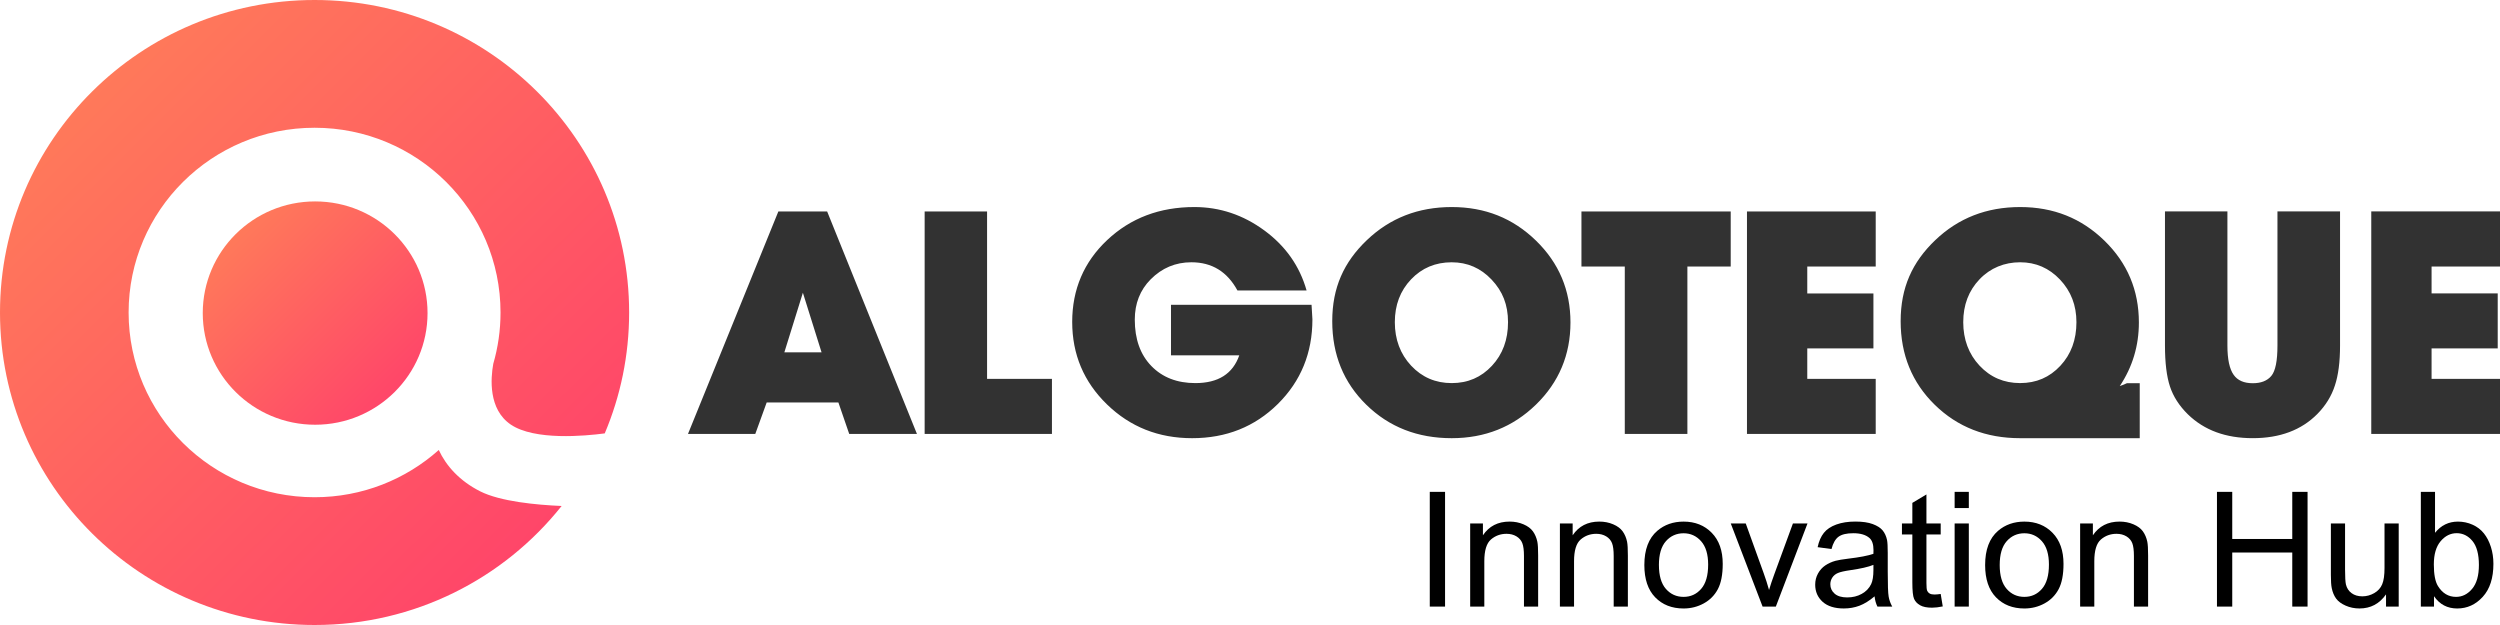 <svg width="176" height="44" viewBox="0 0 176 44" fill="none" xmlns="http://www.w3.org/2000/svg">
	<path fill-rule="evenodd" clip-rule="evenodd" d="M59.785 30.549L59.023 28.335H53.974L53.172 30.549H48.434L54.797 14.885H58.23L64.553 30.549H59.785ZM56.523 20.608L55.218 24.805H57.838L56.523 20.608ZM65.095 30.549V14.885H69.49V26.67H74.057V30.549H65.095ZM83.924 30.848C81.561 30.848 79.565 30.055 77.932 28.47C76.299 26.884 75.483 24.948 75.483 22.662C75.483 20.376 76.306 18.439 77.952 16.894C79.598 15.349 81.642 14.576 84.084 14.576C85.871 14.576 87.512 15.124 89.007 16.221C90.502 17.317 91.495 18.727 91.983 20.448H87.115C86.398 19.126 85.318 18.464 83.873 18.464C82.756 18.464 81.799 18.866 81.003 19.67C80.26 20.422 79.889 21.366 79.889 22.502C79.889 23.878 80.278 24.967 81.057 25.768C81.836 26.569 82.869 26.97 84.154 26.97C85.76 26.97 86.79 26.318 87.245 25.015H82.438V21.456H92.333C92.373 22.053 92.394 22.396 92.394 22.482C92.394 24.848 91.582 26.834 89.96 28.44C88.337 30.045 86.325 30.848 83.923 30.848H83.924ZM102.201 30.848C99.799 30.848 97.796 30.065 96.194 28.5C94.592 26.934 93.79 24.971 93.79 22.612C93.79 20.252 94.603 18.456 96.229 16.904C97.855 15.352 99.846 14.576 102.201 14.576C104.556 14.576 106.513 15.364 108.132 16.939C109.751 18.514 110.561 20.435 110.561 22.702C110.561 24.968 109.751 26.91 108.132 28.485C106.513 30.06 104.536 30.848 102.201 30.848ZM102.201 18.465C101.056 18.465 100.103 18.865 99.34 19.666C98.577 20.468 98.196 21.473 98.196 22.682C98.196 23.892 98.579 24.926 99.345 25.744C100.111 26.561 101.063 26.97 102.201 26.97C103.339 26.97 104.275 26.564 105.031 25.753C105.787 24.942 106.165 23.919 106.165 22.682C106.165 21.446 105.78 20.5 105.011 19.686C104.241 18.871 103.304 18.465 102.201 18.465ZM118.792 18.764V30.549H114.385V18.764H111.334V14.885H121.842V18.764H118.791H118.792ZM122.987 30.549V14.885H132.05V18.764H127.232V20.658H131.889V24.527H127.232V26.671H132.05V30.55H122.987V30.549ZM150.637 30.848H142.216C139.814 30.848 137.812 30.065 136.21 28.5C134.608 26.934 133.806 24.971 133.806 22.612C133.806 20.252 134.619 18.456 136.245 16.904C137.87 15.352 139.861 14.576 142.216 14.576C144.571 14.576 146.529 15.364 148.148 16.939C149.767 18.514 150.577 20.435 150.577 22.702C150.577 24.343 150.128 25.836 149.232 27.179C149.326 27.152 149.493 27.085 149.734 26.979H150.637V30.848H150.637ZM146.181 22.681C146.181 21.498 145.796 20.499 145.027 19.685C144.258 18.871 143.321 18.464 142.217 18.464C141.113 18.464 140.119 18.864 139.356 19.666C138.594 20.467 138.212 21.472 138.212 22.681C138.212 23.891 138.595 24.925 139.361 25.743C140.127 26.561 141.079 26.969 142.217 26.969C143.355 26.969 144.291 26.564 145.047 25.753C145.804 24.942 146.181 23.918 146.181 22.681ZM163.143 29.142C162.019 30.279 160.504 30.847 158.597 30.847C156.69 30.847 155.181 30.289 154.03 29.172C153.421 28.574 153 27.919 152.765 27.208C152.531 26.496 152.414 25.536 152.414 24.326V14.884H156.81V24.326C156.81 25.29 156.956 25.978 157.251 26.39C157.525 26.782 157.974 26.979 158.596 26.979C159.178 26.979 159.613 26.808 159.901 26.465C160.189 26.122 160.333 25.41 160.333 24.326V14.884H164.739V24.326C164.739 25.476 164.618 26.414 164.377 27.138C164.137 27.883 163.725 28.551 163.143 29.142ZM166.937 30.548V14.884H176V18.763H171.183V20.657H175.839V24.526H171.183V26.67H176V30.549H166.937V30.548Z" fill="#323232"/>
	<path fill-rule="evenodd" clip-rule="evenodd" d="M22.146 44C9.915 44 0 34.151 0 22C0 9.849 9.915 0 22.146 0C34.377 0 44.291 9.849 44.291 22C44.291 25.018 43.68 27.893 42.574 30.511C41.184 30.695 37.637 31.028 35.956 29.888C34.373 28.814 34.541 26.641 34.726 25.612C35.059 24.466 35.237 23.254 35.237 22C35.237 14.817 29.376 8.994 22.146 8.994C14.915 8.994 9.054 14.817 9.054 22C9.054 29.183 14.915 35.005 22.146 35.005C25.507 35.005 28.572 33.747 30.89 31.679C31.418 32.819 32.373 33.864 33.796 34.586C35.22 35.308 37.771 35.545 39.538 35.621C35.482 40.725 29.199 44 22.145 44H22.146Z" fill="url(#paint0_linear_3_3084)"/>
	<path d="M22.186 29.901C26.556 29.901 30.099 26.381 30.099 22.041C30.099 17.7 26.556 14.18 22.186 14.18C17.817 14.18 14.274 17.7 14.274 22.041C14.274 26.381 17.817 29.901 22.186 29.901Z" fill="url(#paint1_linear_3_3084)"/>
	<path d="M100.656 42.704V34.627H101.732V42.704H100.656Z" fill="black"/>
	<path d="M103.5 42.704V36.852H104.398V37.684C104.83 37.042 105.455 36.72 106.272 36.72C106.627 36.72 106.953 36.783 107.251 36.911C107.549 37.037 107.771 37.204 107.919 37.409C108.067 37.615 108.17 37.859 108.23 38.142C108.267 38.325 108.285 38.646 108.285 39.106V42.704H107.287V39.145C107.287 38.74 107.248 38.439 107.17 38.239C107.093 38.039 106.955 37.879 106.757 37.759C106.559 37.64 106.327 37.58 106.061 37.58C105.636 37.58 105.269 37.715 104.96 37.982C104.651 38.25 104.496 38.759 104.496 39.508V42.703H103.498L103.5 42.704Z" fill="black"/>
	<path d="M109.817 42.704V36.852H110.715V37.684C111.147 37.042 111.772 36.72 112.589 36.72C112.944 36.72 113.27 36.783 113.568 36.911C113.866 37.037 114.088 37.204 114.236 37.409C114.384 37.615 114.487 37.859 114.547 38.142C114.583 38.325 114.602 38.646 114.602 39.106V42.704H113.604V39.145C113.604 38.74 113.565 38.439 113.487 38.239C113.41 38.039 113.272 37.879 113.074 37.759C112.876 37.64 112.644 37.58 112.378 37.58C111.953 37.58 111.586 37.715 111.277 37.982C110.967 38.25 110.813 38.759 110.813 39.508V42.703H109.815L109.817 42.704Z" fill="black"/>
	<path d="M115.762 39.778C115.762 38.695 116.065 37.893 116.671 37.371C117.178 36.937 117.795 36.721 118.524 36.721C119.334 36.721 119.995 36.984 120.509 37.512C121.023 38.038 121.28 38.767 121.28 39.696C121.28 40.449 121.166 41.041 120.939 41.473C120.711 41.905 120.38 42.24 119.946 42.479C119.511 42.718 119.037 42.837 118.524 42.837C117.699 42.837 117.033 42.575 116.524 42.05C116.016 41.525 115.762 40.768 115.762 39.78V39.778ZM116.788 39.778C116.788 40.528 116.953 41.089 117.281 41.461C117.61 41.834 118.024 42.02 118.524 42.02C119.023 42.02 119.431 41.833 119.76 41.459C120.089 41.084 120.254 40.513 120.254 39.745C120.254 39.021 120.088 38.474 119.757 38.101C119.426 37.728 119.015 37.542 118.523 37.542C118.031 37.542 117.609 37.727 117.281 38.099C116.952 38.47 116.787 39.029 116.787 39.779L116.788 39.778Z" fill="black"/>
	<path d="M124.086 42.704L121.846 36.852H122.9L124.164 40.356C124.301 40.734 124.427 41.127 124.541 41.535C124.63 41.226 124.754 40.856 124.913 40.422L126.222 36.852H127.248L125.019 42.704H124.087H124.086Z" fill="black"/>
	<path d="M131.972 41.981C131.603 42.294 131.246 42.514 130.904 42.643C130.563 42.772 130.195 42.836 129.803 42.836C129.156 42.836 128.659 42.678 128.311 42.365C127.964 42.05 127.79 41.649 127.79 41.161C127.79 40.874 127.855 40.613 127.987 40.375C128.118 40.138 128.29 39.948 128.502 39.805C128.715 39.662 128.954 39.554 129.22 39.48C129.416 39.429 129.712 39.379 130.107 39.331C130.913 39.235 131.507 39.122 131.888 38.989C131.891 38.853 131.894 38.767 131.894 38.73C131.894 38.325 131.799 38.041 131.611 37.876C131.355 37.652 130.977 37.539 130.474 37.539C130.004 37.539 129.657 37.621 129.434 37.785C129.21 37.949 129.045 38.238 128.937 38.653L127.961 38.521C128.049 38.106 128.195 37.77 128.399 37.515C128.602 37.26 128.896 37.063 129.28 36.925C129.664 36.787 130.11 36.718 130.617 36.718C131.125 36.718 131.528 36.778 131.843 36.895C132.157 37.013 132.389 37.161 132.536 37.338C132.684 37.517 132.788 37.741 132.847 38.013C132.881 38.183 132.897 38.487 132.897 38.928V40.251C132.897 41.173 132.918 41.755 132.961 42C133.003 42.245 133.087 42.478 133.213 42.703H132.17C132.067 42.497 132 42.256 131.97 41.981L131.972 41.981ZM131.889 39.767C131.527 39.914 130.983 40.038 130.258 40.141C129.848 40.2 129.558 40.266 129.388 40.34C129.217 40.413 129.086 40.52 128.994 40.662C128.902 40.804 128.855 40.961 128.855 41.133C128.855 41.397 128.956 41.618 129.158 41.794C129.359 41.97 129.655 42.059 130.042 42.059C130.43 42.059 130.769 41.975 131.068 41.808C131.368 41.641 131.588 41.413 131.728 41.123C131.835 40.899 131.889 40.568 131.889 40.131V39.767Z" fill="black"/>
	<path d="M136.625 41.816L136.77 42.692C136.488 42.751 136.237 42.781 136.015 42.781C135.653 42.781 135.372 42.724 135.173 42.609C134.973 42.496 134.833 42.346 134.751 42.161C134.669 41.975 134.629 41.585 134.629 40.99V37.624H133.897V36.852H134.629V35.403L135.621 34.809V36.852H136.625V37.624H135.621V41.045C135.621 41.328 135.638 41.509 135.674 41.59C135.709 41.671 135.767 41.735 135.846 41.783C135.926 41.831 136.04 41.854 136.187 41.854C136.298 41.854 136.444 41.841 136.625 41.815V41.816Z" fill="black"/>
	<path d="M137.606 35.767V34.627H138.605V35.767H137.606ZM137.606 42.704V36.852H138.605V42.704H137.606Z" fill="black"/>
	<path d="M139.753 39.778C139.753 38.695 140.056 37.893 140.662 37.371C141.169 36.937 141.786 36.721 142.515 36.721C143.325 36.721 143.986 36.984 144.5 37.512C145.014 38.038 145.271 38.767 145.271 39.696C145.271 40.449 145.158 41.041 144.93 41.473C144.702 41.905 144.372 42.24 143.937 42.479C143.503 42.718 143.029 42.837 142.515 42.837C141.69 42.837 141.024 42.575 140.516 42.05C140.007 41.525 139.753 40.768 139.753 39.78V39.778ZM140.779 39.778C140.779 40.528 140.944 41.089 141.273 41.461C141.601 41.834 142.016 42.02 142.515 42.02C143.014 42.02 143.423 41.833 143.751 41.459C144.08 41.084 144.245 40.513 144.245 39.745C144.245 39.021 144.079 38.474 143.749 38.101C143.418 37.728 143.007 37.542 142.515 37.542C142.023 37.542 141.601 37.727 141.273 38.099C140.943 38.47 140.779 39.029 140.779 39.779V39.778Z" fill="black"/>
	<path d="M146.441 42.704V36.852H147.339V37.684C147.772 37.042 148.396 36.72 149.214 36.72C149.569 36.72 149.895 36.783 150.193 36.911C150.49 37.037 150.713 37.204 150.861 37.409C151.008 37.615 151.112 37.859 151.171 38.142C151.208 38.325 151.227 38.646 151.227 39.106V42.704H150.228V39.145C150.228 38.74 150.189 38.439 150.112 38.239C150.034 38.039 149.896 37.879 149.699 37.759C149.501 37.64 149.269 37.58 149.003 37.58C148.578 37.58 148.211 37.715 147.902 37.982C147.593 38.25 147.439 38.759 147.439 39.508V42.703H146.44L146.441 42.704Z" fill="black"/>
	<path d="M156.074 42.704V34.627H157.15V37.944H161.376V34.627H162.452V42.704H161.376V38.897H157.15V42.704H156.074Z" fill="black"/>
	<path d="M167.976 42.704V41.844C167.517 42.505 166.894 42.836 166.107 42.836C165.759 42.836 165.435 42.769 165.134 42.637C164.833 42.505 164.608 42.339 164.462 42.139C164.316 41.939 164.214 41.693 164.155 41.403C164.114 41.209 164.094 40.9 164.094 40.478V36.852H165.092V40.098C165.092 40.615 165.113 40.965 165.153 41.145C165.216 41.405 165.349 41.611 165.553 41.759C165.756 41.908 166.008 41.982 166.308 41.982C166.607 41.982 166.888 41.905 167.15 41.753C167.413 41.601 167.599 41.393 167.707 41.131C167.817 40.868 167.87 40.487 167.87 39.987V36.852H168.869V42.704H167.976Z" fill="black"/>
	<path d="M171.353 42.704H170.427V34.627H171.426V37.509C171.847 36.984 172.385 36.721 173.04 36.721C173.402 36.721 173.745 36.794 174.068 36.939C174.391 37.084 174.658 37.288 174.867 37.551C175.076 37.813 175.24 38.13 175.358 38.501C175.476 38.872 175.536 39.269 175.536 39.692C175.536 40.694 175.286 41.469 174.787 42.016C174.288 42.563 173.689 42.837 172.99 42.837C172.291 42.837 171.749 42.549 171.354 41.973V42.705L171.353 42.704ZM171.342 39.734C171.342 40.435 171.438 40.942 171.63 41.255C171.944 41.765 172.37 42.02 172.906 42.02C173.342 42.02 173.719 41.833 174.037 41.456C174.356 41.079 174.515 40.518 174.515 39.773C174.515 39.027 174.362 38.445 174.057 38.082C173.752 37.718 173.383 37.536 172.951 37.536C172.519 37.536 172.138 37.724 171.82 38.101C171.502 38.478 171.342 39.022 171.342 39.735L171.342 39.734Z" fill="black"/>
	<defs>
	<linearGradient id="paint0_linear_3_3084" x1="6.486" y1="6.444" x2="37.598" y2="37.762" gradientUnits="userSpaceOnUse">
	<stop stop-color="#FF795A"/>
	<stop offset="1" stop-color="#FF4669"/>
	</linearGradient>
	<linearGradient id="paint1_linear_3_3084" x1="16.592" y1="16.483" x2="27.707" y2="27.672" gradientUnits="userSpaceOnUse">
	<stop stop-color="#FF795A"/>
	<stop offset="1" stop-color="#FF4669"/>
	</linearGradient>
	</defs>
	</svg>
	